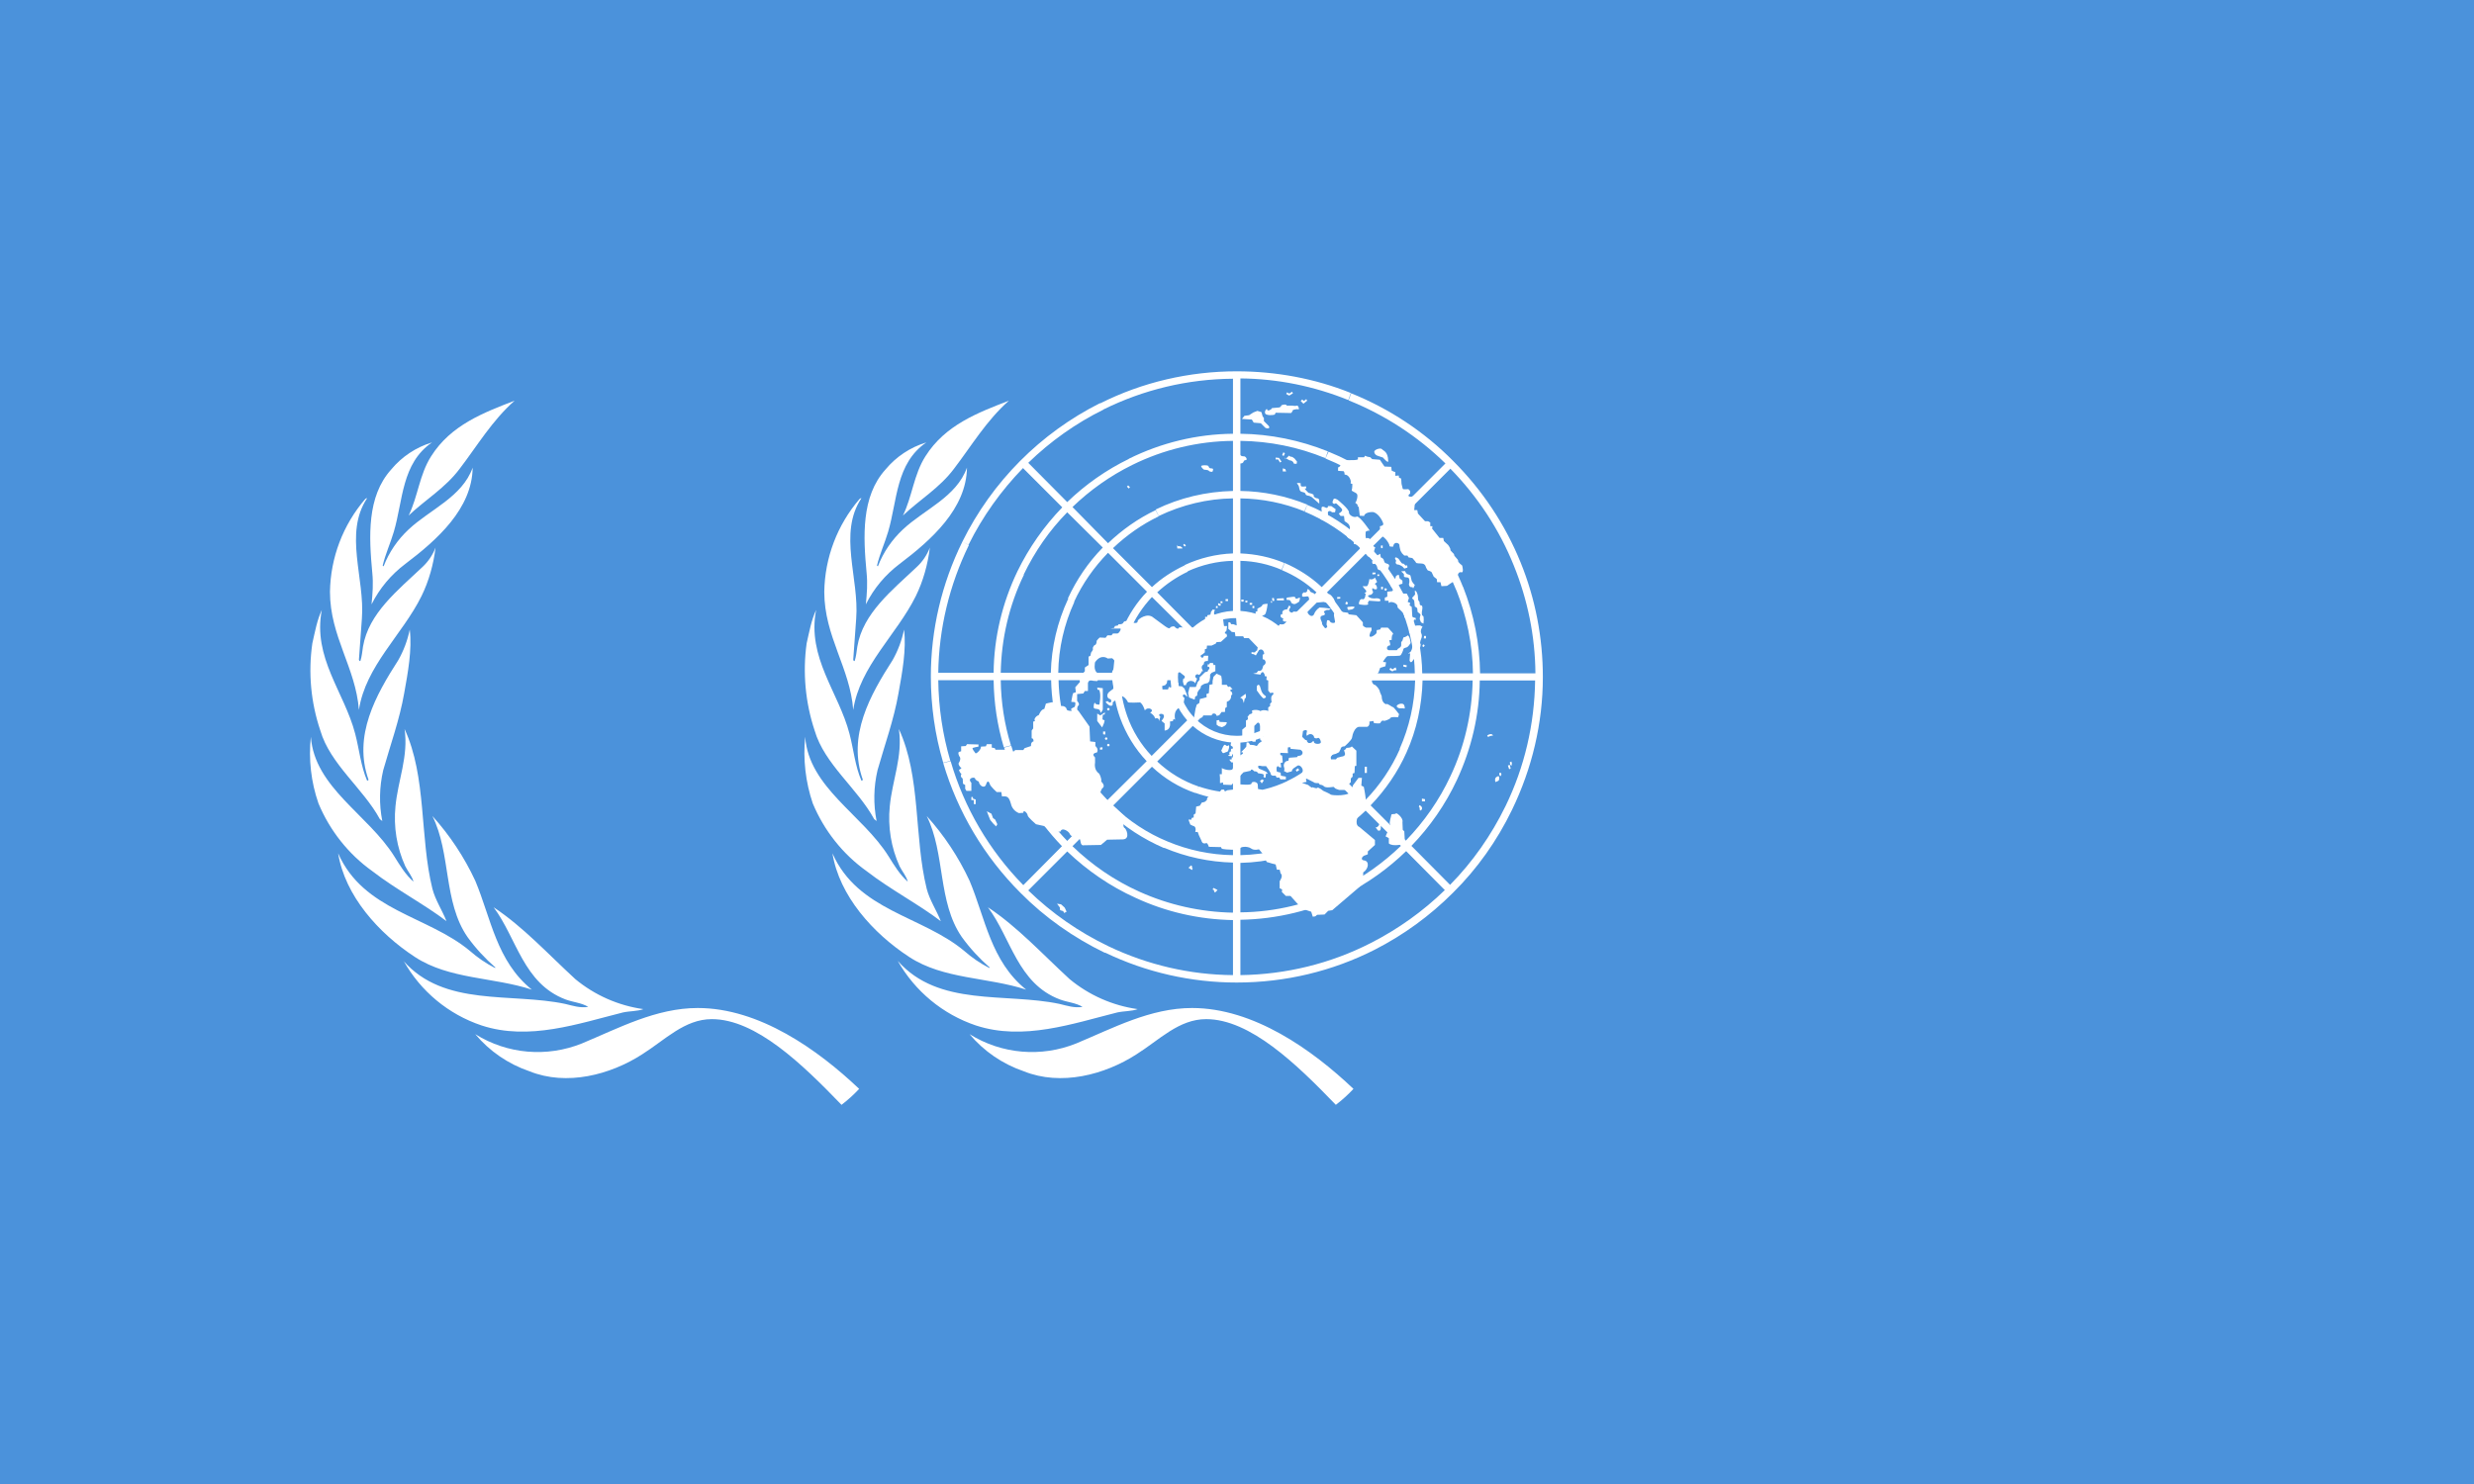 <?xml version="1.0" encoding="utf-8"?>
<!-- Generator: Adobe Illustrator 24.0.1, SVG Export Plug-In . SVG Version: 6.00 Build 0)  -->
<svg version="1.1" id="flag-icons-un" xmlns="http://www.w3.org/2000/svg" xmlns:xlink="http://www.w3.org/1999/xlink" x="0px"
	 y="0px" viewBox="0 0 800 480" style="enable-background:new 0 0 800 480;" xml:space="preserve">
<style type="text/css">
	.st0{fill-rule:evenodd;clip-rule:evenodd;fill:#4B92DB;}
	.st1{fill:#FFFFFF;}
</style>
<path class="st0" d="M0,0h800v480H0V0z"/>
<g>
	<g transform="matrix(.6 0 0 .6 -40.6 0)">
		<path id="a" class="st1" d="M797.1,587c-2.9,3.1-6.1,6-9.5,8.6c-21.2-22-46.2-46.2-69.9-46.2c-14.7,0-25.2,11.2-37.6,19
			c-17.1,11-40.6,17.2-60.7,9.1c-11.4-3.9-21.5-10.8-29.2-20c17.3,10.8,38.6,12.6,57.5,5c19.7-8.2,39.9-19.1,62.4-19.1
			C743.3,543.4,774.9,565.9,797.1,587L797.1,587z M551.5,518c22,25,57.9,17,87.2,23.2c4.1,1,8,2.3,12.4,1.6c-3.5-2.2-8.2-2.5-12.2-4
			c-22.8-8.6-26.3-33-38.8-49.7c16,10.6,29.1,25,44,38.7c10.5,8.7,23.2,14.3,36.7,16.2c-3.2,1.2-7.4,1-11,1.8
			c-24,6-50.6,15.4-76.2,7C575.8,546.8,560.8,534.4,551.5,518L551.5,518z M516.3,460c13.7,31.1,48.2,33.6,71,52.6
			c4.1,3.6,8.6,6.7,13.5,9.2l0.3-0.2c-5.6-4.9-10.7-10.4-15.1-16.5c-13.1-19-8.8-45-18.9-65.2c9.4,10.4,17.2,22.2,23.1,34.9
			c8.5,20.2,11.4,43.3,30.5,58.7c-20.7-6.8-44.5-5.5-63-17.6C538.1,503.1,520,482.9,516.3,460L516.3,460z M501.6,397.2
			c2,27.4,31,42,45,64.5c3,4.8,6,9.8,10.3,13.6c-0.7-2.9-3-5.5-4.4-8.3c-4.6-10.1-6.4-21.3-5.3-32.3c1.3-14,7.1-27,4.9-41.7
			c12,25.9,8.1,58.2,15,86.1c1.6,6.2,5.3,11.6,7.6,17.5c-11.7-9-27.1-17-40-27c-12.9-9.2-22.9-21.9-29-36.5
			C501.8,421.6,500.4,409.3,501.6,397.2L501.6,397.2z M502.4,346.8c1.4-6.1,2.5-12.4,5.1-18c-5,25.8,12.2,44.4,18,66.8
			c2.2,8.4,3,17.3,6.4,25.2c0.3,0.1,0.6-0.2,0.8-0.4c-8.5-23.8,4-45.8,16-64.5c2.9-5.1,5-10.7,6.2-16.5c1.3,10.8-1,23.2-3,34.3
			c-2.5,14.3-7.4,27.7-11.3,41.5c-2.1,9-2.3,18.3-0.5,27.4l-1.3-1c-9-16.6-26.8-29.6-32.1-47.8C501.7,378.7,500.2,362.6,502.4,346.8
			L502.4,346.8z M511.9,319c0.3-18.4,7-36,19-50c0.3-0.2,0.6-0.5,1-0.4c-12.6,19-1.1,43.2-2.8,64.9l-1.6,22.2
			c0.2,0.2,0.2,0.9,0.8,0.6c0.8-2.5,1-5.1,1.4-7.7c3-18,18.8-30.4,32.1-43c3.1-2.9,5.5-6.5,7-10.4c-1.1,9-3.6,18.1-7.6,26.2
			c-10.3,20.8-30.1,37.6-33.7,61.3C525.8,360,511.9,343.1,511.9,319L511.9,319z M544.9,253.1c5.7-6.9,13.4-12,22-14.6
			c-16.5,11.3-15.6,31.4-20.6,48.2c-1.8,6.1-4.5,11.9-6,18.2l0.5,0.4c2.9-7.6,7.6-14.4,13.5-19.9c11.5-10.8,28.8-17.4,34.5-33.3
			c-0.3,22.1-19.1,38.9-36.3,51.9c-7.7,5.8-13.9,13.2-18.2,21.8c0.6-6,1-11.2,0.4-17.1C532.9,289.4,531.7,267.7,544.9,253.1
			L544.9,253.1z M611.4,216c-12.1,10.7-20.2,24.4-29.6,36.7c-7.7,10.3-18.4,16.6-27.5,25.2c5-10.2,5.8-22,12.1-31.9
			C577.1,229,594.9,222.4,611.4,216z"/>
		<g transform="matrix(-1 0 0 1 1202.2 0)">
			<path id="a_1_" class="st1" d="M671.5,587c2.9,3.1,6.1,6,9.5,8.6c21.2-22,46.2-46.2,69.9-46.2c14.7,0,25.2,11.2,37.6,19
				c17.1,11,40.6,17.2,60.7,9.1c11.4-3.9,21.5-10.8,29.2-20c-17.3,10.8-38.6,12.6-57.5,5c-19.7-8.2-39.9-19.1-62.4-19.1
				C725.3,543.4,693.7,565.9,671.5,587L671.5,587z M917.1,518c-22,25-57.9,17-87.2,23.2c-4.1,1-8,2.3-12.4,1.6
				c3.5-2.2,8.2-2.5,12.2-4c22.8-8.6,26.3-33,38.8-49.7c-16,10.6-29.1,25-44,38.7c-10.5,8.7-23.2,14.3-36.7,16.2
				c3.2,1.2,7.4,1,11,1.8c24,6,50.6,15.4,76.2,7c17.9-6,32.8-18.4,42-34.8H917.1z M952.3,460c-13.7,31.1-48.2,33.6-71,52.6
				c-4.1,3.6-8.6,6.7-13.5,9.2l-0.3-0.2c5.6-4.9,10.7-10.4,15.1-16.5c13.1-19,8.8-45,18.9-65.2c-9.4,10.4-17.2,22.2-23.1,34.9
				c-8.5,20.2-11.4,43.3-30.5,58.7c20.7-6.8,44.5-5.5,63-17.6C930.5,503.1,948.6,482.9,952.3,460L952.3,460z M967,397.2
				c-2,27.4-31,42-45,64.5c-3,4.8-6,9.8-10.3,13.6c0.7-2.9,3-5.5,4.4-8.3c4.6-10.1,6.4-21.3,5.3-32.3c-1.3-14-7.1-27-4.9-41.7
				c-12,25.9-8.1,58.2-15,86.1c-1.6,6.2-5.3,11.6-7.6,17.5c11.7-9,27.1-17,40-27c12.9-9.2,22.9-21.9,29-36.5
				C966.9,421.6,968.3,409.3,967,397.2L967,397.2z M966.2,346.8c-1.4-6.1-2.5-12.4-5.1-18c5,25.8-12.2,44.4-18,66.8
				c-2.2,8.4-3,17.3-6.4,25.2c-0.3,0.1-0.6-0.2-0.8-0.4c8.5-23.8-4-45.8-16-64.5c-2.9-5.1-5-10.7-6.2-16.5c-1.3,10.8,1,23.2,3,34.3
				c2.5,14.3,7.4,27.7,11.3,41.5c2.1,9,2.3,18.3,0.5,27.4l1.3-1c9-16.6,26.8-29.6,32.1-47.8C967,378.7,968.5,362.6,966.2,346.8
				L966.2,346.8z M956.7,319c-0.3-18.4-7-36-19-50c-0.3-0.2-0.6-0.5-1-0.4c12.6,19,1.1,43.2,2.8,64.9l1.6,22.2
				c-0.2,0.2-0.2,0.9-0.8,0.6c-0.8-2.5-1-5.1-1.4-7.7c-3-18-18.8-30.4-32.1-43c-3.1-2.9-5.5-6.5-7-10.4c1.1,9,3.6,18.1,7.6,26.2
				c10.3,20.8,30.1,37.6,33.7,61.3C942.8,360,956.7,343.1,956.7,319L956.7,319z M923.7,253.1c-5.7-6.9-13.4-12-22-14.6
				c16.5,11.3,15.6,31.4,20.6,48.2c1.8,6.1,4.5,11.9,6,18.2l-0.5,0.4c-2.9-7.6-7.6-14.4-13.5-19.9c-11.5-10.8-28.8-17.4-34.5-33.3
				c0.3,22.1,19.1,38.9,36.3,51.9c7.7,5.8,13.9,13.2,18.2,21.8c-0.6-6-1-11.2-0.4-17.1C935.7,289.4,936.9,267.7,923.7,253.1
				L923.7,253.1z M857.2,216c12.1,10.7,20.2,24.4,29.6,36.7c7.7,10.3,18.4,16.6,27.5,25.2c-5-10.2-5.8-22-12.1-31.9
				C891.5,229,873.7,222.4,857.2,216z"/>
		</g>
	</g>
	<path class="st1" d="M488.9,262l-2.1-1.2c-4.6,9.4-10.6,18-17.9,25.4l-12.5-12.6c6-6.2,11-13.4,14.7-21.3l-2.1-1.2
		c-3.6,7.7-8.5,14.7-14.4,20.8l-11.4-11.4c4.8-5,8.8-10.8,11.6-17.1l-2.1-1.2c-2.7,6.1-6.5,11.8-11.2,16.6L429,246.3
		c3.4-3.7,6.2-7.9,8-12.6l-2.1-1.2c-1.7,4.4-4.3,8.5-7.6,12l-11.5-11.4c3.2-3.6,5.1-8.2,5.4-13h16.2c-0.1,4.2-1,8.4-2.5,12.4
		l2.1,1.2c1.7-4.3,2.7-8.9,2.8-13.6h17.8c-0.2,7.6-1.9,15.1-5,22.1l2.2,1.2c3.3-7.3,5-15.3,5.2-23.3h16.2c-0.2,10.7-2.6,21.3-7.2,31
		l2.1,1.2c4.7-10.1,7.3-21.1,7.4-32.2h17.9c-0.2,14.1-3.4,28-9.6,40.7L488.9,262c6.5-13.4,10-28.1,10-43c0-12.7-2.4-25.3-7.2-37.1
		l-2.2,1c4.5,11.1,6.9,22.9,7,34.9h-17.9c-0.1-9.6-2-19.1-5.5-28l-2.2,1c3.4,8.6,5.3,17.7,5.4,27h-16.4c-0.1-7-1.5-14-4-20.6l-2.2,1
		c2.4,6.3,3.7,12.9,3.8,19.6h-17.6c-0.1-4.3-0.9-8.6-2.4-12.6l-2.2,1c1.3,3.7,2.1,7.6,2.2,11.6h-16.2c-0.3-4.8-2.2-9.4-5.4-13
		l11.5-11.5c3.5,3.7,6.2,8,7.9,12.8l2.2-0.9c-1.8-5.1-4.7-9.7-8.4-13.6l12.6-12.6c5.3,5.5,9.5,12.1,12.2,19.2l2.2-1
		c-2.9-7.4-7.3-14.2-12.8-19.9l11.5-11.4c7,7.2,12.4,15.7,16.1,25l2.2-1c-3.8-9.6-9.5-18.3-16.7-25.7l12.6-12.6
		c8.8,9,15.8,19.6,20.5,31.3l2.2-1c-5-12.3-12.4-23.4-21.8-32.8c-9.4-9.5-20.6-16.9-33-21.9l-0.8,2.3c11.7,4.7,22.3,11.6,31.3,20.4
		l-12.6,12.6c-7.3-7-15.8-12.6-25.2-16.4l-1,2.2c9.1,3.7,17.4,9.1,24.5,16l-11.4,11.4c-5.5-5.3-11.9-9.5-19-12.4l-0.8,2.2
		c6.7,2.8,12.8,6.8,18,11.8l-12.5,12.6c-3.5-3.3-7.6-5.9-12-7.8l-0.9,2.3c4.1,1.7,7.9,4.1,11.2,7.2L414.1,203
		c-3.6-3.2-8.2-5.1-13-5.4v-16.2c4.6,0.1,9.1,1.1,13.3,2.9l0.9-2.2c-4.5-1.9-9.3-2.9-14.2-3.1v-17.8c7.1,0.1,14.1,1.5,20.7,4.2
		l0.9-2.2c-6.9-2.8-14.2-4.3-21.6-4.4v-16.2c9.4,0.1,18.8,2,27.5,5.6l0.8-2.2c-9-3.6-18.6-5.6-28.3-5.7v-17.9
		c12,0.1,23.8,2.5,34.9,7l0.8-2.3c-11.7-4.7-24.3-7-36.9-7c-15.3,0-30.5,3.5-44.2,10.4l1,2c13.1-6.5,27.4-9.9,42-10v17.8
		c-11.7,0.1-23.2,2.9-33.7,8.1l1.1,2c10.1-5,21.3-7.7,32.6-7.8v16.2c-8.7,0.2-17.2,2.2-25,6l1,2.1c7.5-3.6,15.7-5.6,24-5.7V179
		c-5.4,0.2-10.8,1.5-15.7,3.8l1,2c4.6-2.1,9.6-3.3,14.7-3.4v16.2c-2.4,0.1-4.8,0.7-7,1.6l1,2c2.3-0.9,4.7-1.3,7.2-1.3
		c5,0,9.8,2,13.4,5.5c3.6,3.6,5.6,8.5,5.6,13.6c0,10.5-8.5,19-19,19l0,0c-5,0-9.9-2-13.4-5.6c-3.6-3.5-5.6-8.4-5.6-13.4
		c0-5.1,2-9.9,5.6-13.5c1.8-1.8,3.9-3.2,6.2-4.1l-1.1-2.1c-2.2,0.9-4.2,2.2-6,3.8l-11.4-11.5c2.9-2.7,6.3-5,9.9-6.7l-1.1-2
		c-3.8,1.8-7.4,4.1-10.5,7l-12.6-12.6c4.4-4.2,9.4-7.7,14.8-10.3l-1-2c-5.7,2.7-10.9,6.4-15.4,10.7L346.8,164
		c5.7-5.5,12.2-10.1,19.3-13.6l-1-2c-7.4,3.6-14.1,8.3-20,14l-12.6-12.7c7.2-7,15.4-12.8,24.3-17.2l-1.1-2.1
		c-19.3,9.7-34.9,25.4-44.5,44.8l2,1c4.5-9.1,10.5-17.5,17.6-24.8l12.7,12.7c-5.9,6.1-10.8,13.1-14.5,20.7l2,1.1
		c3.6-7.5,8.3-14.3,14.1-20.2l11.5,11.4c-4.7,4.8-8.5,10.4-11.3,16.5l2,1.1c2.7-5.9,6.5-11.3,11-15.9l12.6,12.6
		c-3.3,3.4-5.9,7.4-7.8,11.8l2.1,1.2c1.7-4.2,4.2-8,7.3-11.3l11.5,11.4c-3.2,3.6-5.1,8.2-5.4,13.1h-16.2c0.1-4.5,1.1-9,2.8-13.2
		l-2-1.2c-2,4.6-3,9.4-3.2,14.4h-17.8c0.1-7.9,1.9-15.7,5.2-22.9l-2-1c-3.5,7.5-5.4,15.6-5.6,23.9h-16.2c0.2-11,2.7-21.8,7.5-31.7
		l-2.1-1.1c-4.9,10.2-7.6,21.4-7.7,32.8h-17.9c0.2-14.3,3.6-28.4,9.9-41.3l-2.1-1.1c-6.7,13.6-10.2,28.5-10.2,43.6
		c0,9.4,1.3,18.8,4,27.9l2.3-0.6c-2.5-8.5-3.8-17.3-3.9-26.1h17.9c0.1,7.4,1.2,14.7,3.3,21.7l2.3-0.6c-2.1-6.8-3.2-13.9-3.3-21.1
		h16.3c0.1,5.8,1,11.6,2.8,17.2l2.4-0.6c-1.7-5.4-2.7-11-2.8-16.6h17.6c0.1,4.2,0.9,8.3,2.3,12.2l2.3-0.6c-1.3-3.7-2.1-7.6-2.2-11.6
		h16.2c0.3,4.8,2.2,9.4,5.4,13l-11.5,11.5c-3.5-3.7-6.2-8.1-7.9-12.9l-2.3,0.6c1.9,5.2,4.8,10,8.6,14l-12.7,12.6
		c-6-6.3-10.5-13.9-13.2-22.2l-2.4,0.6c2.8,8.7,7.6,16.7,14,23.3L345.1,272c-8.4-8.7-14.6-19.2-18.1-30.8l-2.3,0.6
		c3.6,12,10,22.9,18.7,31.9l-12.5,12.6c-11-11.2-19.1-25-23.5-40.1l-2.4,0.6c4.7,15.9,13.3,30.3,25,42c7.9,8,17.2,14.5,27.3,19.4
		l1.2-2.1c-9.6-4.6-18.4-10.7-26-18.1l12.6-12.6c6.5,6.2,13.9,11.3,22.1,15l1.2-2c-8-3.6-15.3-8.6-21.6-14.7l11.4-11.4
		c5.3,5.1,11.5,9.1,18.2,12l1.2-2.1c-6.6-2.7-12.6-6.7-17.7-11.6l12.6-12.6c4,3.8,8.8,6.7,14,8.5l1.1-2.1c-5-1.7-9.6-4.5-13.4-8.1
		l11.5-11.5c3.6,3.2,8.2,5.1,13,5.4v16.2c-3.7-0.1-7.5-0.8-11-2l-1.3,2c3.9,1.4,8.1,2.3,12.3,2.4v17.8c-7.2-0.1-14.4-1.6-21.1-4.4
		l-1.2,2c7.1,3,14.6,4.6,22.3,4.8v16.2c-10.5-0.2-20.8-2.5-30.3-6.8l-1.2,2c9.9,4.6,20.6,7,31.5,7.2v17.8
		c-13.9-0.1-27.6-3.3-40.2-9.3l-1.2,2c13.3,6.4,27.9,9.7,42.6,9.7c15.8,0,31-3.7,44.6-10.6l-1.2-2.2c-13.1,6.7-27.5,10.2-42.2,10.4
		v-17.9c11.8-0.2,23.4-3,34-8.3l-1-2.1c-10.3,5.1-21.5,7.9-33,8v-16c8.9-0.2,17.6-2.4,25.6-6.4l-1.1-2.1c-7.6,3.8-16,5.8-24.5,6
		v-17.8c5.7-0.2,11.2-1.5,16.3-4l-1-2.2c-4.8,2.3-10,3.6-15.3,3.8v-16.2c4.8-0.3,9.4-2.2,13-5.4l11.5,11.5c-2.8,2.6-5.9,4.7-9.3,6.3
		l1.1,2.2c3.6-1.8,7-4,9.9-6.8l12.6,12.5c-4.2,4.1-9,7.5-14.3,10.1l1,2.1c5.5-2.7,10.6-6.3,15-10.5l11.4,11.4
		c-5.6,5.4-12,10-19,13.5l1.2,2.1c7.2-3.6,13.7-8.3,19.5-13.9l12.5,12.6c-7.1,6.9-15.1,12.6-23.9,17.1l1.2,2.2
		c9.4-4.8,17.9-11,25.3-18.4C477.7,281,484.1,271.9,488.9,262z"/>
	<path class="st1" d="M405.6,196H405v0.7h0.6V196z M404.1,195h0.8v0.6h-0.8V195z M402.7,194.8l0.6,0.1l0.1-0.6h-0.7V194.8z
		 M402.1,194.6h-0.7v-0.7l0.8,0.1L402.1,194.6z M396.3,193.8h0.8v0.6h-0.8V193.8z M394.6,195l0.7,0.1v-0.6h-0.6L394.6,195z
		 M394.6,196l-0.7-0.3v-0.6l0.9,0.3L394.6,196z M393.2,196.7v-0.6l0.5-0.1l0.1,0.6L393.2,196.7z M314.6,258.3v-0.5h-0.5v1h0.8v1.3
		h0.6v-1.5L314.6,258.3z M322.1,267.3l-1-1l-0.9-1.1l-0.4-1l-0.7-1.8l1.5,0.8l0.5,1.4l0.7,0.5l0.7,1.5L322.1,267.3z M342.8,294.4
		l-0.1-0.9l-0.9-1.2l1.3,0.2l1.2,1.1l0.6,1.3l-0.8,0.4l-0.3-0.6L342.8,294.4z M396.8,202.5h-1l-0.3-2.2l0.6-0.4v-1.1h-3.5v-1.1
		l0.4-0.3l-0.8-0.3l-0.6,0.8l-0.2,0.9l-1,0.2v0.5h-0.7v1.3l-2.8,2.3l-5.6-0.2c-0.3,1-1.3,0-1.3,0c-0.3-0.7-1.6,0-1.6,0
		c0,1-2-0.6-2-0.6l-3.4-2.5c-2-1.8-5,0.5-5.1,1c0,1.4-2.3,0.3-2.3,0.3s-2-0.6-2.3,0.2s-1.6,0.6-1.6,0.6l-0.2,0.4l-1,0.2l-0.2,0.6
		l-1.2,0.2h3c0.8-0.2-0.3,1.7-0.8,1.6h-1.4l-0.5,0.6h-1.3l-0.6,0.8l-1.9-0.1c0,0-1,0.9-1,1.2c0.1,0.3-0.2,1.2-0.5,1.2
		s-0.9,1-0.7,1.2c0.2,0.3-0.6,1.3-0.6,1.3l-0.2,1l-0.6,0.3v2.7l-1.2,0.8v1.2l-1.8,2l0.2,1.5l-1.5,1.7l0.2,1.6l-0.9,0.3l-0.2,0.7
		l-0.4,2.1l1,0.1c0.5-0.2,0.4,1.3,0,1.6c-0.4,0.2-1.5,0.6-0.9,1s-1.6,0.3-1.6-0.3c0-0.7-1.2-1.2-1.5-1s-0.8-0.9-0.8-0.9
		c-1-1-4.4,0.1-4.4,0.1l-0.5,1.7c-1.1,0.1-1.8,2-1.8,2c-1,0.3-1.6,1.4-1.3,1.7c0.3,0.3-0.5,0.4-0.5,0.4v2.2l-0.5,0.7v2.5
		c0.7,0,0.6,1,0.6,1c-1,0.2-0.8,1.5-0.8,1.5l-2.1,0.7l-0.4,0.6h-2.6l-0.7,0.6l-0.7-0.7h-5l-0.2-0.5l-1-0.2v-1.1h-1.6l-0.3,0.7
		l-1.6,0.1c0.1,1-1.6,2.5-1.8,2.1c-0.2-0.4-1.3-1.5-0.8-1.7c0.6-0.2,1.2-0.3,1.8-0.4v-0.7l-3.7-0.1l-0.4,0.6l-1.5,0.1v1.6l-0.7,0.2
		c-0.5,0.3,0.1,1.4,0.1,1.4c0.7,0.7,0,1.9,0,1.9c-0.7,0.6,0.4,1.7,0.4,1.7c0.8,0.2-0.5,0.8-0.5,0.8c0.2,1,0.8,1.3,0.8,1.3
		c-0.6,1,0.4,1.5,0.4,1.5l0.1,1.7l0.7,0.4v1.2l0.4,0.7h1.6v-2.6c-1.5-1.6,1.1-2,1.2-1.4s1.2,1,1.2,1c0.2,1.5,2,2.4,2.4,0.8
		c0.5-1.5,1-0.6,1.2,0.1c0.3,0.8,2.2,2.5,2.2,2.5h1.5l0.2,1.4c1.7-0.1,2.2,0,2.9,2.4c0.3,1.4,1.3,2.5,2.6,3l1.4-0.1
		c0-1.3,1.4,0.2,1.4,0.8c0,0.6,2.7,2.9,2.7,2.9l2.7,0.6l2.5,2l1.9-0.2h0.8c0.5-1.7,2.9,0.1,3,0.7c0.2,0.6,1.8,1.7,2,1.2
		s1.3-0.2,1.5,1.3s1,1.2,1,1.2l5.6-0.1l2-1.7l5.1-0.1c2.6-0.1,1-3.7,0.5-3.7c-0.9-0.7,0.3-3.6,0.3-3.6l-7.3-6.8
		c-1.7,0-0.2-2.4-0.2-2.4c1.3-0.8-0.3-2.2-0.3-2.2c0.2-1.2-0.7-2.6-0.7-2.6c-1.8-1.2-1.3-3.5-1.3-3.5V245c-1.5-1.4,0.6-1.6,0.6-1.6
		c0.7-1.2-0.5-2.1-0.5-2.1V240l-1.7-0.2l-0.2-4.8l-3.6-5.1c-0.7-0.2-0.2-1.5-0.2-1.5c1-0.5-0.2-1.7-0.2-1.7v-2.2l2-0.2l0.5-0.8h1
		v-2.6c0.4-1.4,1.6-0.7,1.6-0.7l1.4,0.1l0.8-1.5l0.2-1.2h-1c-1.3-0.8-0.7-3.4-0.7-3.4c2-2.9,4.1-1.2,4.1-1.2l1.4-0.1
		c2.1,1.4,0.2,4,0.2,4c-0.4,0.6-0.2,2.5-0.2,2.5l0.5,3.3l-1.3,1c-1,0.7-1,2.1,0.1,2.4c0.8,0.1,0.5,2-0.7,0.7c-1.8,0,1,1.6,0.2,1.2
		c1.8,1,1.4-0.8,1.4-0.8l2.4-1.9c1-0.7,2.5,1.5,2.5,1.8s4,0.1,4,0.1c1,0.7,1.5,2.6,1.5,2.6c1-1.5,3.4-0.1,1.7,0.7
		c1.6,1,1.6,1.9,1.6,1.9c1.3-0.4,1.3,0.6,1.3,0.9l0.4-1.5c-1.5-1.1,2-1.5,1,0.5l-0.6,0.9l1,0.8v2.3c2.3-0.2,1.7-2.9,1.7-2.9l1-0.2
		c0-1,0.7-0.4,0.7-0.4c-0.7-3.4,1.6-4,1.6-4c1.3-0.4,1.4-3.1,1.4-3.1c-1-0.4-0.4-1.8,0.6-0.6s-0.6-2.4-0.6-2.4l-0.8-0.7l-1.1-0.1
		l-0.1-1.1h-1.8l-0.3,1.4l-0.7,0.2L378,222l-0.3,1h-1.8l-0.1-1.1l1-0.3l0.5-0.6l0.3-1.7h1.3l1.7-0.5c0-1.7,1-1.3,1-1.3l0.6,0.5
		l0.9,0.7v0.6l-0.5,0.3l-0.1,0.8l0.3,1.2h0.7c0.3-1.7,2.4-1.7,3-0.6l0.6-1.5c-1.4-0.7,0-1.8,0.4-1.3s1.3-1.3,1.3-1.3s0.7,1,0-0.3
		c-0.7-1.2,0.5-1.8,0.5-1.8c-0.2-1.2,1.3-1,1.3-1l0.1-1.7h-1.4c-0.3,1.4-1.5,0.1-0.9-0.2s1.2-0.9,1.2-0.9v-1l0.6-0.2l0.1-1h1.5
		l1.3-0.6l0.3-0.5l1.4-0.1l2-1.8l-0.2-0.8c-1.2,0,0-1,0-1L396.8,202.5L396.8,202.5z"/>
	<path class="st1" d="M356.6,222.6l-1.8-0.2l0.1,0.7h0.5c0.8,1.4,0.1,4.8,0.1,4.8s-1.2,0.1-1.4-0.5c-0.2-0.6-0.7,1.3-0.3,1.7
		c0.4,0.3,1.8,0,2,1c0,1.2,0.8-0.6,0.8-0.6v-7L356.6,222.6z"/>
	<path class="st1" d="M356.6,231.2l0.6-0.1l0.1-0.7l-1.5,1l-1-0.6v2.4l1.6,2.1l0.6-1.4l0.2-0.9l-0.7-0.3L356.6,231.2z M357.4,237.6
		v-1h-0.7v0.9L357.4,237.6z M356.5,242.4v-0.7l-0.8,0.1v0.7L356.5,242.4z M357.7,239.3c0.2,0,0.4-0.2,0.4-0.4s-0.2-0.4-0.4-0.4
		c-0.2,0-0.4,0.2-0.4,0.4c0,0,0,0.1,0,0.1C357.3,239.1,357.5,239.3,357.7,239.3z"/>
	<circle class="st1" cx="358.4" cy="241" r="0.4"/>
	<circle class="st1" cx="358.4" cy="229.4" r="0.4"/>
	<path class="st1" d="M392.3,214.5l-1-0.1l-0.3,0.5h-0.5v0.8h0.5l0.1,0.6l-0.4,0.4l-0.2,0.5l-0.8,0.2l-1.8,1.7v0.8l-0.6,0.7
		l-0.6,1.6h-2l-0.5,1.9l0.3,1.5l1.8,0.7l0.2-1l0.6-0.3l0.1-1l0.4-0.7l0.6-0.7l0.2-0.8l1-0.6l1.2-0.3l0.5-0.6l0.2-1.2v-0.9l0.5-0.6
		l1.2-0.5v-2h-0.6L392.3,214.5z M395.1,221.4v-1.5l-0.2-1.3l-1.5-0.7l-1,1l-0.3,1.4v1l-1,0.2l-0.2,2.7l-0.8,0.3l0.1,1l-1,0.3
		l-1.2,0.3l-0.2,1.3l-0.8,0.5l-0.4,1.3l-0.5,2.9c0,0,1,1.7,1.4,0.9c0.5-0.8,1.3-1,1.3-1l0.3-0.6h2.7c0.2-1,1.5-0.6,1.5-0.1s1,0,1,0
		l0.7-1h1.1l0.1-1.3l0.5-0.3V227c1.6-0.5,1.4-2,1.4-2l0.4-0.5l-0.2-0.7c-0.8-0.3-0.4-1,0.1-0.8s-0.7-1-0.7-1c-0.6,0.6-1-0.5-1-0.5
		h-1.6L395.1,221.4z M396.7,233.6c0,1.2-1.6,1.6-1.6,1.6l-1-0.3l-0.7-0.5V233l0.8-0.1l0.2,0.6L396.7,233.6L396.7,233.6z
		 M402.1,227.1c0.2,1,0.2-1.4,0.6-1.3c0.4,0.1,0.1-1.4,0.1-1.4l-1.8,1.3C401.9,225.8,402,226.7,402.1,227.1L402.1,227.1z
		 M407.4,221.9c0.4,0.9,0.3,2.2,1.8,3.2c0.5,0.3-0.3,1-0.8,0.7c-0.8-0.8-1.4-1.6-2-2.5V222C406.8,221.2,407.2,221.5,407.4,221.9z
		 M407.7,252.9l0.3,0.5l0.7-1l-0.6-0.3l-0.7,0.5L407.7,252.9z M404.9,251v1.2 M419.3,249.6l0.8-0.5l-0.3-0.6L419,249L419.3,249.6z
		 M448.2,270.6l0.9,0.5v1.7c1.3,1.2,5.2,0.2,5.2-0.1l-0.2-3.8l-0.5-0.5l-0.1-2.5c0.4-1.3-2-3.2-2.1-2.8c-0.2,0.4-1.5,0-1.5,0.5
		c0,0.4-0.8,2.4-0.4,3.1s-0.3,0.7-0.4,1.4c-0.1,0.7-1.1,2-1,2.6L448.2,270.6z M446,266.6c-0.2,0.8-1,1.2-1.3,1
		c-0.4-0.4,0.5,0.4,0.7,0.8s0.8,0.4,1,0s0-1.3,0.3-1.7C446.9,266.3,446.1,266.2,446,266.6L446,266.6z M441.3,248h0.7v2h-0.7V248z
		 M451.7,228.6c-0.5-0.6,2-1.7,2.4-0.4c0.4,1.2,0,1-0.4,0.9S452.3,229.4,451.7,228.6z M453.8,215v0.6l1,0.2l0.1-0.6L453.8,215z
		 M449.3,216.6l0.8,0.5h0.3l0.6-0.4v0.2l0.6-0.2l-0.2-0.5v-0.3L451,216l-0.7,0.5l-0.7-0.5L449.3,216.6z M454.9,192h-1.5
		c0,0,0.5,0.2-1-1.1c-1.3-1.3-2.2,0.3-2.2,0.3l-1.6,0.2v1.6l-0.8,0.3v1h1.2c0,0,0,1.1,0.3,0.6s2.8,0.1,2.6,1.4
		c-0.1,0.5,2.5,1.8,2.2,3.4c1.3,0.2,1,1.5,1,1.5l1.7,0.2l0.5-1l0.5,0.1v-0.6l-1.1-0.3l-0.2-3.3l-0.7-0.5l0.2-0.8l-0.8-0.3l0.4-1.3
		L454.9,192L454.9,192z M459.2,202.3h-0.8l-1.8,0.2l-1,2c0,0,0.5,0.3,1,1c0.3,0.7,0.5,4.8-0.7,5.5s0.1,0.3,0.1,0.3l-0.2,2.3
		c0.3,1,0.8,0.5,1.1,0c0.3-0.5,0.6-0.6,1-1.1s1-1.5,1.1-2.2s0.6-1.8,0.3-2.1c-0.3-0.3,0.3-1.7,0.3-1.7s0.4-0.8,0-1.6
		s0.1-1.8,0.4-2.2L459.2,202.3z M460.4,206.5l0.1-0.8h0.6v0.8H460.4z M460.4,209.3l-0.5-0.3l0.3-0.6l0.5,0.3L460.4,209.3z
		 M459.5,201.3l-0.4-1c0,0,0-0.8,0.2-1.2s-0.4-0.8-0.7-1c-0.3,0-0.2-0.8-0.3-1.2c0-0.4-0.8-0.7-0.8-0.7l-0.2-1.9
		c0-0.3-0.9-0.7-0.6-1l0.8-0.9c0.3-0.2-0.3-1.6,0.2-1.3s0.5,0.8,0.7,1.2s0,1.8,0.4,2.1c0.5,0.3,0,1.4,0.7,1.4c0.8,0,0.3,1.9,0.3,1.9
		s-0.2,1.4,0.3,1.5s0.2,2.5,0.2,2.5L459.5,201.3L459.5,201.3z M453.1,184.8c0.3,0.4,0.9,0.7,0.9,1.1c0,0.4-0.2,0.7,0.4,0.8
		s1,0,1.2,0.4c0.2,0.5,0.2,1.4,0,1.8c0,0.4,0.2,1,0.7,1s0.6,0,0.6,0.4c0,0.3,0.6-1.1,0.6-1.1c-0.5-0.4-1-1.3-1-1.3l-0.4-1.7
		c0-0.2-0.7-0.4-1-0.5c-0.3,0-0.8-1-0.8-1L453.1,184.8L453.1,184.8z M454.1,183.9c-0.3-0.4-0.6-0.7-1-0.9s-0.7-0.4-1.1-0.4
		c-0.4,0-0.7-0.3-0.7-0.7c0-0.1,0-0.2,0.1-0.3c0.2-0.4-0.3-0.6-0.3-1s0.3-0.4,0.8-0.1c0.5,0.3,0.4,0.4,0.8,0.9s0.6,1,1,0.9
		s0.7,0.9,1,0.6c0.5-0.3,0.4,0.7,0.4,0.7L454.1,183.9L454.1,183.9z M442.4,195.3c0.5,0.6-3,0.4-3,0s0.3-1.8,1.2-1.5
		c0.9,0.3,1-1.8,1-1.8s-0.8,0.1-0.1-0.3c0.7-0.4,0-1-0.3-1.3l-0.6-0.8h1.4c0.6-0.4,0.8-2.3,0.8-2.3c1.2,0.4,1.8-0.5,1.8-0.5l0.6,1.2
		c0.4,0.5-1,0.7-0.5,1s0.7,1.2,0.5,1.5s-1.3,0-1.3-0.3s-0.4,0.5,0,1s-0.5,1.2-0.7,1.2s-1.5,0.2-0.4,0.8c1,0.6,2.3,0.3,2.3,0.3
		s0.9,0,1.2,0.4c0.3,0.5-0.1,0.6-0.6,0.6l-3-0.2C442.7,194.3,442.1,195,442.4,195.3L442.4,195.3z M436,196.3c0.5-0.1,1.7-0.2,2,0
		c0.1,0.4-0.8,0.8-0.8,0.8l-1.2,0.2C435.6,196.8,435.5,196.3,436,196.3z M448.9,187.8c0.8-0.4,2.5-0.4,2.4-1c-0.1-0.7,1-0.9,1-0.9
		l0.3,1.2l0.9,0.7v1l-0.7,0.2c-1.1,0.3-0.4,0.8-0.4,0.8h-2.5l-0.3-1L448.9,187.8L448.9,187.8z M444.9,182.3c0.7,0-0.1,2.3,1.5,2.1
		s0,0.7,1.3,0.8c1.2,0.1,0.9-0.9,1.3-1.6c0.4-0.7,0.2-1.1-0.5-1.3s-0.7-0.2-1-1c-0.1-0.8-1-1-1-1l-0.2-1.2l-1.3,0.8l-1.3,1.7
		C443.7,182.9,444.4,182.3,444.9,182.3L444.9,182.3z M447.6,190.8l0.3-0.6l0.6,0.3l-0.3,0.6L447.6,190.8z M446.6,189.8h0.6v0.8h-0.6
		V189.8z M447.1,176.4v0.9h-0.5l-0.1-0.8L447.1,176.4z M445.4,185.8h0.6v0.5h-0.6V185.8z M443.8,185.8v-0.6h1v0.5L443.8,185.8z
		 M435.6,195.6l-0.6-0.3l0.3-0.7l0.6,0.3L435.6,195.6z M432.4,193.7v-0.6h1v0.5L432.4,193.7z M415.1,193.5l-2.2,0.1v0.6h2.3
		L415.1,193.5z M411.5,194.4l-0.2-0.9l0.6-0.1l0.2,0.9L411.5,194.4z M411.1,195l-0.2-0.5l0.3-0.1l0.2,0.5L411.1,195z M416.1,193.3
		L416,194l1,0.1c0,0,0.5,0.4,0.5,0.7s0.7,0.6,1.1,0.6s1.5-0.8,1.5-0.8s0.5-1.4,0.1-1.3c-0.4,0.1-1.2,0.7-1.3,0.1
		c0-0.6-1.3-0.3-1.3-0.3L416.1,193.3L416.1,193.3z M421.1,192.3c0,0.2-0.3,0.6,0.3,0.7c0.6,0.1,1.7-0.4,1.8,0.2c0.1,0.6,0.1,1,1,1.3
		c0.6,0.2,1.2,0.4,1.8,0.4l2-0.2c0,0,1.3,0.3,1.6,0.5c1.1,1.2,1.8,1.5,2.1,1c0.3-0.5,0-1.7-0.2-2c0-0.5-1.5-2.4-2-2s-0.6,0-1.5,0.3
		s-2.8,0.1-2.9-0.3c0-0.4-1.5-0.6-1.5-1s-1-1-0.9-0.3c0.1,0.6-0.7,0.9-0.9,0.7c-0.2-0.2-0.8,0.6-0.8,0.6L421.1,192.3z M444,179.3
		l0.7-2.3c-1-0.2-0.8-1.3-0.8-1.3c-0.1-1-1.5-2-2-1.6c-0.5,0.3-0.3-2.1-0.3-2.1s0.9-0.6,1.3-0.3s-3.4-5.1-4.2-4.6
		c-0.8,0.5-2.6-0.5-2.5-1.4c0.1-1-3.6-4-3.6-4s-1.2-0.8-1.4-0.2c-0.2,0.6-0.6,1,0,1.4c0.6,0.3,0.5-0.5,1.2,0.2s2,1.6,1.5,2.2
		c-0.5,0.6-1,0.8-1,0.8l0.6,0.8h1.1l0.2,1.7c0,0,1.2,0.6,1.5,1.3s0.3,1.1,0,1.6c-0.3,0.4-0.9,1-0.8,1.8c0.1,0.7,1,1,1,1h0.7l0.6,0.4
		v1.3c0.8-0.2,2.1,1,2,1.6c0,0.7,0.2,0.3,1.2,1s0.7,0.8,1.4,1.4c0.7,0.5,1.3,0.2,1.6-0.8L444,179.3z"/>
	<path class="st1" d="M427.4,165.6c0-0.4-0.3-1.8,0.3-1.7c0.6,0,0.2,0,1,0.3s0.7-0.5,0.7-0.5h1.1l1.4,1l-0.2,1h-1
		c-0.5-0.7-1.5-0.4-1.3,0.3s-0.5,2-0.9,2.1s-1.7,0.1-1.6-0.5L427.4,165.6L427.4,165.6z M426.6,162.9V162c0,0,0-0.8-0.6-0.8
		s-1.4-0.6-1.2-1c0.2-0.4-1.7-0.8-1.7-0.8s-1.7-1.6-1-1.4c0.5,0.2,0.2-0.7,0.2-0.7s-1.2,0.2-1.5,0c-0.3,0-0.2-1-0.2-1
		s-1.2-0.2-1.2,0s0.4,0.4,0.6,1s0.1,1.6,1,1.8c1,0.2,1.1,0.4,1.2,0.8c0.1,0.4,1.2,0.5,1.2,0.5l0.8,0.4L426.6,162.9L426.6,162.9z
		 M415.9,152.5l-0.3-0.8l-0.8-0.2v1H415.9z M415.6,148.3c-1-0.8,1.4,0.6,1.4,0.6c0.8,0,1.3,0.6,1.3,0.9c0,0.3,1,0.2,1,0.2l0.1-0.7
		l-0.8-1l-0.7-0.5c0,0-1-0.1-1-0.4c0-0.3-1,1.2-1.4,0.9H415.6z M433.9,148.9c-0.3,0.9-0.4,2.1-0.9,2.1s-0.3,1.3-0.3,1.3l1.7,0.1
		c0.4,0.1,0.4,1.1,0.4,1.1c1.5,0,2.1,2,2,2.5c-0.3,0.5,0.5,0.5,0.5,0.5s0,1.6-0.2,2s1.3,0.7,1.7,1.3c0.4,0.6-0.2,2.6-0.5,2.7
		c-0.3,0.2,0.8,0.5,0.7,1c-0.1,0.5,0.3,0,0.4,0.8l0.3,2.5l1.4,0.1c0.2-1.3,2.8-1.4,3.2-1.2c1.7,0.6,3,3.2,3,3.8s-1.1,0.7-1.1,0.7
		l0.2,3c1.7,0.5,3,3,2.9,3.3c-0.2,0.4,1.2,0.3,1.2,0.3c0.2-1.8,1.9-1.2,2-0.6c0,0.6,0.4,2,0.4,2l0.5,0.8l0.7,0.7h1l0.4,0.6l1.2,0.2
		c0,0,1.1,1.2,1.2,1.5s1.6,0.2,2,0.3c0.4,0,1,0.4,1.1,0.9s0.7,1.3,0.7,1.3s1.2,0.3,1.3,0.7l0.6,1.3l1,0.8l0.1,1h1.1l0.3,1.3l1.8-0.1
		l1-0.7c0.9-0.5,1.7-1.1,2.3-2c0.1-0.5,0.3-2,1.3-1.7s0.3-2.2,0.3-2.2s-1.4-1-1.3-1.5s-1.4-1.5-1.3-2c0.1-0.3-1.3-1.2-1.2-1.6
		c0.1-0.4-0.7-1.5-0.7-1.5l-1.4-1.3l-0.2-1h-1.2l-2.4-3l0.1-0.8h-0.7V169l-0.7-0.4h-1l-2.3-2.5l-0.2-1.1h-1l0.2-2.1
		c0.7-1,0.3-2.7,0.3-2.7s-1.4,0.7-2.1,0.4s0.3-1,0.3-1v-0.8l-0.6-0.6c0,0-1.7,0.2-1.8-0.1l-0.4-1.6l-0.1-1.7l-0.7-0.3l-0.1-0.7
		l-1.1,0.1v-1.2l-0.6-0.2l-0.6-0.3l-0.1-1.2l-2.2-0.1l-0.7-1l-0.8-1.2l-2.5-0.2l-0.6-0.6l-1-0.2l-0.7-0.3l-0.3,0.5h-2v0.7
		c-1,0.5-5,0-5,0.4L433.9,148.9z M444.4,146.2c-0.2-0.7,2-1.5,2.5-0.9s1.9,0.7,2,3.8c0.1,1-1.7-1.1-1.7-1.1l-1.5-0.5
		c-0.8-0.2-1.2-0.7-1.3-1.2V146.2z M415.1,147.5l-0.5-0.3l0.4-0.9l0.5,0.3L415.1,147.5z M410,137.5l-1.3-1.3v-1l-0.4-0.5l-0.4-1.4
		l-1.3-0.4l-1.3,0.5l-1.4,0.9l-1.5,0.2l-0.8,1l3.2,0.2l0.6,1l2.3,0.2l1.5,1.5C410.5,138.9,410.8,138.2,410,137.5L410,137.5z
		 M409.8,132.5c-0.2-0.8-1.5,1.2-0.2,1.6c1.3,0.4,2.6,0,2.6,0l0.3-0.6l5,0.1c0.4-0.4,0.6-1,0.6-1s1.2-0.4,1.7-0.2s0-1.4-0.4-1.2
		c-0.5,0.2-1.5,0-1.5,0h-1.8c-0.1-0.6-1.7-0.3-1.8,0c-0.1,0.5-0.7,0.6-0.7,0.6l-2.3,0.2c-0.2,0.6-1.4,1-1.5,0.6L409.8,132.5z
		 M399.9,149.7c1.5,0.5,2.1,0,2.2-0.3c0.1-0.4,0.2-0.5,0.8-0.6c0.6-0.1-0.1-1.3-0.7-1.2c-0.6,0-1.2-0.2-1.3-0.7
		c-0.1-0.6-1.1-1.9-1.2-0.9s-0.7,1-0.6,1.8C399.2,148.5,399.5,149.5,399.9,149.7L399.9,149.7z M388.4,150.8c0-0.4,2-0.4,2.3-0.1
		c0.3,0.3,0.1,0.8,1,0.8s0.5,0.6,0.4,1c0,0.2-1,0.1-1.2-0.2c0-0.3-1.6-0.4-1.6-0.4S388.5,151.3,388.4,150.8L388.4,150.8z
		 M422.4,129.1l-0.8,0.6l-0.5-0.5l-0.5,0.5l0.7,0.7l0.2,0.2l0.2-0.2l1-0.8L422.4,129.1z M416.9,127.3l-0.7-0.4l-0.3,0.5l0.8,0.5h0.3
		l1.1-0.7l-0.3-0.5L416.9,127.3z M413.6,148.1h-0.1l-1-0.1v0.6h0.8l0.6,1l0.5-0.3l-0.7-1L413.6,148.1z M380.6,176.3l0.1,1.1h1.5
		c0.6,0-0.5-0.7-0.5-0.7s-1.2,0.1-1-0.4L380.6,176.3z M382.6,176.3l0.3-0.4l0.6,0.5l-0.4,0.4L382.6,176.3z M364.4,157.4l0.4-0.4
		l0.6,0.6L365,158L364.4,157.4z M393.4,287.7l-1-0.5l-0.3,0.5l0.6,0.3l-0.2,0.2l0.4,0.5l0.5-0.5l0.3-0.3L393.4,287.7z M385.6,280.4
		l-0.4-0.5l-0.6,0.5l-0.3,0.3l0.4,0.2l0.7,0.5l0.3-0.5l-0.4-0.3L385.6,280.4z M459.8,261.2c-0.1-0.5-0.7-0.7-0.8-0.8l-0.2,0.6
		l0.2,0.1l0.1,0.5l-0.1,0.2l0.4,0.4C459.8,261.9,459.9,261.5,459.8,261.2L459.8,261.2z M460.8,259.2h-1v-0.9l1,0.2V259.2z
		 M483.8,251.4c0.5-0.3,1-0.8,1,0.4c-0.1,1.1-0.6,0.7-1,1.1C483.5,253.3,483.2,251.8,483.8,251.4z M488.9,247.1c0,0,0-0.1,0-0.1
		c0-0.2-0.1-0.5-0.2-0.7l-0.5,0.3l0.1,0.4c0,0.2,0,0.4,0.2,0.5c0.1,0.1,0.2,0.1,0.4,0l-0.1-0.5L488.9,247.1z M487.6,247.6l0.4,1.2
		l0.5-0.2c-0.1-0.4-0.2-0.8-0.3-1.2L487.6,247.6z M485.4,250h-0.6c0,0.4,0,1,0.5,1l0.2-0.5L485.4,250z M482.8,238
		c0-0.2-0.2-0.4-0.4-0.5c-0.4-0.2-1.1,0.1-1.5,0.4l0.3,0.5c0.4-0.3,0.9-0.4,1-0.4l0.6-0.1V238z M455.1,205.6
		c-0.4,0.4-1.3,0.6-1.3,0.6l-0.3,1l-0.4,0.5v1c0,0.7-1,1.1-1,1.1l-0.4,0.5H449c-1-0.4-0.3-1.6,0.3-1.5c0.6,0.1-0.1-1.7-0.1-1.7
		l0.8-0.1c0,0,0-1.8,0.4-1.8c0.3,0-0.1-0.6-0.5-1c-0.4-0.3-1-1.3-1.3-1.2h-2l-0.3,0.6l-1.1,0.2l-0.1,1c-0.6,0.8-3,2.3-2-0.2l0.4-0.7
		V203h-1.8c0,0-1-0.4-1-0.8v-0.9l-2.1-2.3l-2.5-0.3l-0.2-0.5l-1.5-0.2c-1.8-1-3.4-0.1-3,1.4c0.2,1.5,0.7,2.1-0.3,2.1
		s-1.2-0.8-1.2-0.8s-0.8-0.3-0.8,0.1s-0.3,1.2,0,1.6c0.3,0.4-0.4,1-0.7,0.7c-0.3-0.3-1-1.2-0.9-1.5c0.2-0.3-1.4-2.2,0.2-2.5
		s0-1.2,0.5-1.4l0.8-0.4h0.8l0.5-0.4l-1.3-0.2l-0.8-0.1l-1.5-0.1c-0.8,0.5-1.5,1.3-1.8,2.2c-0.8,1.5-2.7-0.6-2-1.4
		c0.7-0.8-2.2-0.1-2.7,0.3s-2,0.2-2,0.2c-0.3,0.9-1.7-0.1-1.3-0.7c0.4-0.6,0.4-1,0.4-1l-0.5-0.2l-0.6,1.2c-1.3,0-1.7,0.8-1.5,1.3
		c0.3,0.5-0.4-0.1-0.6,0.6c-0.1,0.7,0.2,0.7,0.7,1c0.6,0.3-0.3,0.3,0.1,0.8s1.6,0,1,0.7c-0.8,0.7-2.1,0.4-2.1,0.4
		c-0.1,1-2,0.7-2.2,0.4l-1.7-2.1l-2-0.1c-0.1-1.4,1-0.7,1.4-1.8s0.6-3,0.6-3s-1.6,0-1.7,0.4c-0.1,0.5-1.1,0.9-1.1,0.9
		s-0.8,0.3-0.5,0.7s-0.6,0.6-0.6,0.6s0.1,0.6-0.1,0.9c-0.8,0.8-2.8,0-3.1-0.2l-1.2-0.5l-1.2-0.8l-1.4,0.6l-0.4,0.4h-1.5l-0.1,1.2
		l2.7,0.3l0.2,2.5l-1.1-0.4h-0.7l-0.3-0.6h-0.6v2.1l0.6,0.5l0.5,0.5l1,0.1l0.2,1.3h2.5l0.3,0.6h1.5l2.9,3l-0.2,1l-0.5,0.2
		c0.2,0.7-1.3,0.3-1.3,0.3v0.6l0.7,0.1l0.7,0.4l1-1.7c1-0.7,1.6,0.3,1.7,1c0,0.5-0.5,0.4-0.5,0.4v1.5l0.6,0.2c1,1.2-0.4,1.9-0.4,1.9
		l-0.3,1c-0.3,0.9-1.4,0.7-1.4,0.7l-0.4,0.6l-1.2,0.3l2.4,0.3c0.2-0.8,0.8-1,1-0.6c0.4,0.4,0.4,1.1,0.4,1.1l0.6,0.1l-0.1,1.1
		l0.6,0.2v3.3l0.7,0.8c1.2-0.5,1.2,0.3,0.6,0.7s-0.2,2.2-0.2,2.2l-0.5,0.5v0.8l-0.6,0.4v1.2c-1-0.5-2.2-0.3-2.5,0
		c-1-0.6-2.8-0.4-2.8,0c0.6,0.9-0.7,1-0.7,1l-0.7,0.9c0.5,1-0.5,1.1-0.5,1.1v2l-1.2,1v2.7c0,0.7,1.6,0.8,1.9,0.4
		c0.3-0.4,1.5,0.8,1.5,0.8h0.9l0.2-1.8l-0.6-0.3v-3l1-1c1.2-0.5,0.8,2.5,0.8,2.8c0,1.2,0.6,1,1,0.8c1-0.4,0.3,1.2-0.5,1
		c-0.8,0-0.3,1-0.3,1l0.5,0.3l-1,0.7l-0.7,0.9l-1-0.3l-1.2-0.1l-0.4-0.7l-0.7-0.1l-0.1,1.4l-0.5,0.6l-1.2,1.2c1.6,0-0.2,1.1-0.6,1.1
		c0.9,0.3-0.1,1.2-2.4,0.5v0.7l-0.8,0.1l0.7,0.9h0.8l-0.3,1.8c0,1.3-3.3,0.4-3.6,0v2h-0.7l0.1,1.2v1.7l1-0.2v0.7l2.7,0.1l3.9-4.1
		l2.3-0.5c0.2-1,1.2,0.2,1.2,0.2c1-0.1,1.2,0.6,1.2,0.6l1.3,0.2c1,0.3,0.4,0.4,0.5,0.8c0,0.6,0.6,0.4,0.6,0.4l0.2-1.3l0.6,0.1
		l-0.6-0.7l-1.1-0.5l-1.2-0.5c-0.8-1.1,0.2-1,1-0.8h1.3c0,0,1.5,2,1.5,2.5s0.7,0.6,0.7,0.6h0.9l0.3,0.6h0.9l0.3,0.6h1.8v-0.9
		l-1.6-0.3l-0.1-1l-1.2-0.3c-0.4-1.7,0.3-2.2,0.8-1.4h0.6l-0.2-1.4l0.7-0.2l-0.2-2.2l-0.6-0.2v-0.7l2.5,0.1c-0.2-1.3,0-1.9,0-1.9
		h0.8v0.5l3.1,0.3l2.2-2.5c-0.1-0.2,0.2-0.3,0-0.5c-0.4-0.3-0.8,0-1.3-0.3s0-2,0-2.5c-0.2-0.4,1.6-1,1.3,0c-0.3,0.8,0,1.3,0,1.3
		c1.3-1.3,2.4,0,2.3,0.4c0,0.3,0.7,0.6,1.2,0.3s1.1,0.9,1,1.5c-0.3,0.6-2,0.5-2.2-0.1c0-0.6-0.4-0.4-0.6-0.1c-0.2,0.3-1,0.5-1.6,0.2
		c0-0.1-0.1-0.1-0.1-0.2l-2.2,2.5h0.1c1.2,0.7,0.6,1.6,0.2,1.8s-1,0.2-1,0.2l-0.3,0.4l-2.6,0.2l-0.2,1c-1.2-0.1-1.7,1.3-1.4,2
		c0.3,0.7,0,1.3,0,1.3l1,0.5l1.5-0.4c0.2-1,1-1.2,1.8-1.8s2.1,1,1.7,1.9c-0.4,0.8-0.4,1.1-0.4,1.1l0.1,1l-1,0.3l-0.8,0.4v0.5h-2.8
		l-0.4,0.5l-1.3,0.1l-0.4,0.7h-1c0,0-1.4,0.8-0.8,1.6s-2.5,0.7-3.2-0.4c-0.2,1-1.3,0-1.3,0l-1.1-0.2l-0.1-1.5c-0.2-1-2.1-1-2-0.3
		c0,0.7-3.6,0.3-3.6,0.3l-1.2,0.5l-1.1,0.7l-0.1,0.5l-1.8,0.2l-0.8,0.4l-0.3-0.6H395l-0.8,1c-2,0.2-4,1.4-3.9,2c0.2,0.4-0.8,1-0.8,1
		l-0.9,0.2l-0.6,1l-1.2,0.3l-0.2,2.2l-0.6,0.4v0.9l-0.7,0.2v0.5h-1l0.6,1.6l0.8,0.4c1.4,0.2,0.8,2,0.8,2h0.8l0.4,1.1l0.8,1.7
		c0.3,1.2,1.2,0.9,1.6,0.8s0.8,1.2,0.8,1.2l4,0.1c0,0-0.2,0.4,0.5,0.6s5.3,0.4,5.5,0.1c-0.2-0.9,2.5-1.1,3.6-0.3
		c1,0.8,2.6,0.3,2.6,0.3l1.5,1.8l1,2.3l1.7,0.5l1.2,0.3l0.4,1.7h0.9l0.3,1.2c1,0.8-0.3,2.5-0.3,2.5v2.3l0.8,0.4l-0.1,0.8l1.3,1.3
		h1.5l3.7,4.1l3,1l0.5,1.6l0.8-0.1l0.6-0.5l2.4-0.1l1.2-1.2l1.3-0.2l11-9.4l-1-0.6v-2.2c1.9-1.3,2-3.7,0.3-3.9
		c-1.3-0.1-0.7-1.5,0.5-1.7l0.7-0.3v-0.9l2.3-2.1v-1.6l-5-4.2c-2.2-0.8,0-5.7,1.5-5.6s-0.1-7.4-0.1-7.4l-0.8-0.4l0.2-2.5h-1.1
		l-1.8,2.4l-0.5,1.6c-0.2,2.1-6.4,1.7-6.7,1.4c-0.3-0.3-2.4-1.2-2.4-1.2s-1.6-1.3-1.9-1c-0.3,0.5-1.7-0.4-1.7-0.1
		c0,0.3-1.3-0.8-1.3-0.8l-2-0.7l1.5-0.3l-0.3-1.2l2.6,1.3c0.3,0.4,1.6,0.3,1.6,0.3l0.4,0.5c0,0,0.8,0,1.3,0.5
		c0.5,0.7,3.1,0.2,3.1,0.2l0.7,0.6l1.1,0.4h3.1l0.1-1.9l0.6-0.6v-1.2l0.6-0.6v-1l0.6-0.2l0.1-2.2l0.5-0.1v-4.9l-1.5-1.4
		c-0.1,0.5-1.7,0.5-1.7,0.5s-0.4,0.7-0.7,0.7c-0.3,0,0.4,1,0.2,1.5c-0.2,0.6-1,0.6-1,0.6l-1.5,0.4l-0.4,0.5h-1.6l-0.2-1.3l1.8-0.5
		l1-0.5l0.5-1c0.1-1,1.3-0.9,1.3-0.9s2.3-2,2.4-2.8c0.1-1,0.9-3.5,2.3-3.5h2.6c1-0.4,0.7-1.7,0.7-1.7l1.3-0.2l0.2,0.7
		c0,0,1.8,0.2,2,0c0.2-0.4,0.6-1,1-0.8c0.6,0.3,2.2-0.7,2.2-0.7c0-0.7,2.6-0.4,2.6-0.4l0.3-1c0,0-1.7-2.3-2-2.3s-2-1.4-2.1-0.9
		c-1.6-0.4-1.5-2.6-1.5-2.6l-0.6-1.4c0-0.8-1.5-2.5-1.8-2.3c-0.7-0.4-1-1.3-0.6-2c0.1-0.2,0.3-0.4,0.6-0.6c0.4,0,1.4-1.5,1.4-1.5
		l0.5-1.4l1.7-0.5l0.2-1.3l-1-0.1c0,0,1-1.9,1.6-1.9s3.8,0,4-0.2c0.4-0.2,1-1.8,1-2c0-0.4,0.8-0.5,1-0.6c0.4,0,1-0.9,1.3-1.3
		C456.3,207.7,455.6,205.1,455.1,205.6L455.1,205.6z"/>
	<path class="st1" d="M399.9,242c0.1,0,0.3,0.5,0.6,0.4c0.3,0,0.5,0.6,0.1,0.6c-0.2,0-0.2,0.3-0.2,0.5c0,0.1,0,0.5-0.3,0.8
		c-0.2,0.2-0.4,0-0.7-0.1c-0.3-0.2-0.5-0.2-0.9-0.2c-0.3,0,0,0.6,0,0.6s-1.6,0-1.3-0.3c0.3-0.2,0.6-0.3,0.4-0.4
		c-0.2-0.2,0-0.3,0-0.6s0.7-0.2,0.5-0.4s0-1.1,0.4-0.6l0.2-0.5c-0.2-0.3,0-0.3-0.5-0.5s-0.1-1-0.1-1v-0.7c0.2-0.7,1.7-0.8,1.8-0.1
		v1.1l0.5,0.2c0,0-0.1,0.4-0.5,0.4s0,0.2-0.2,0.5L399.9,242L399.9,242z M394.9,242.8c0.3-0.4,0.8-2.4,1.4-1.8c0.6,0.6,1,0,1,0
		s0.3,0.3,0.1,1c-0.1,0.5-0.3,1.1-0.6,1.2c-0.4,0-0.7,0.3-1.2,0.4C395.2,243.6,395,242.8,394.9,242.8L394.9,242.8z"/>
</g>
</svg>

